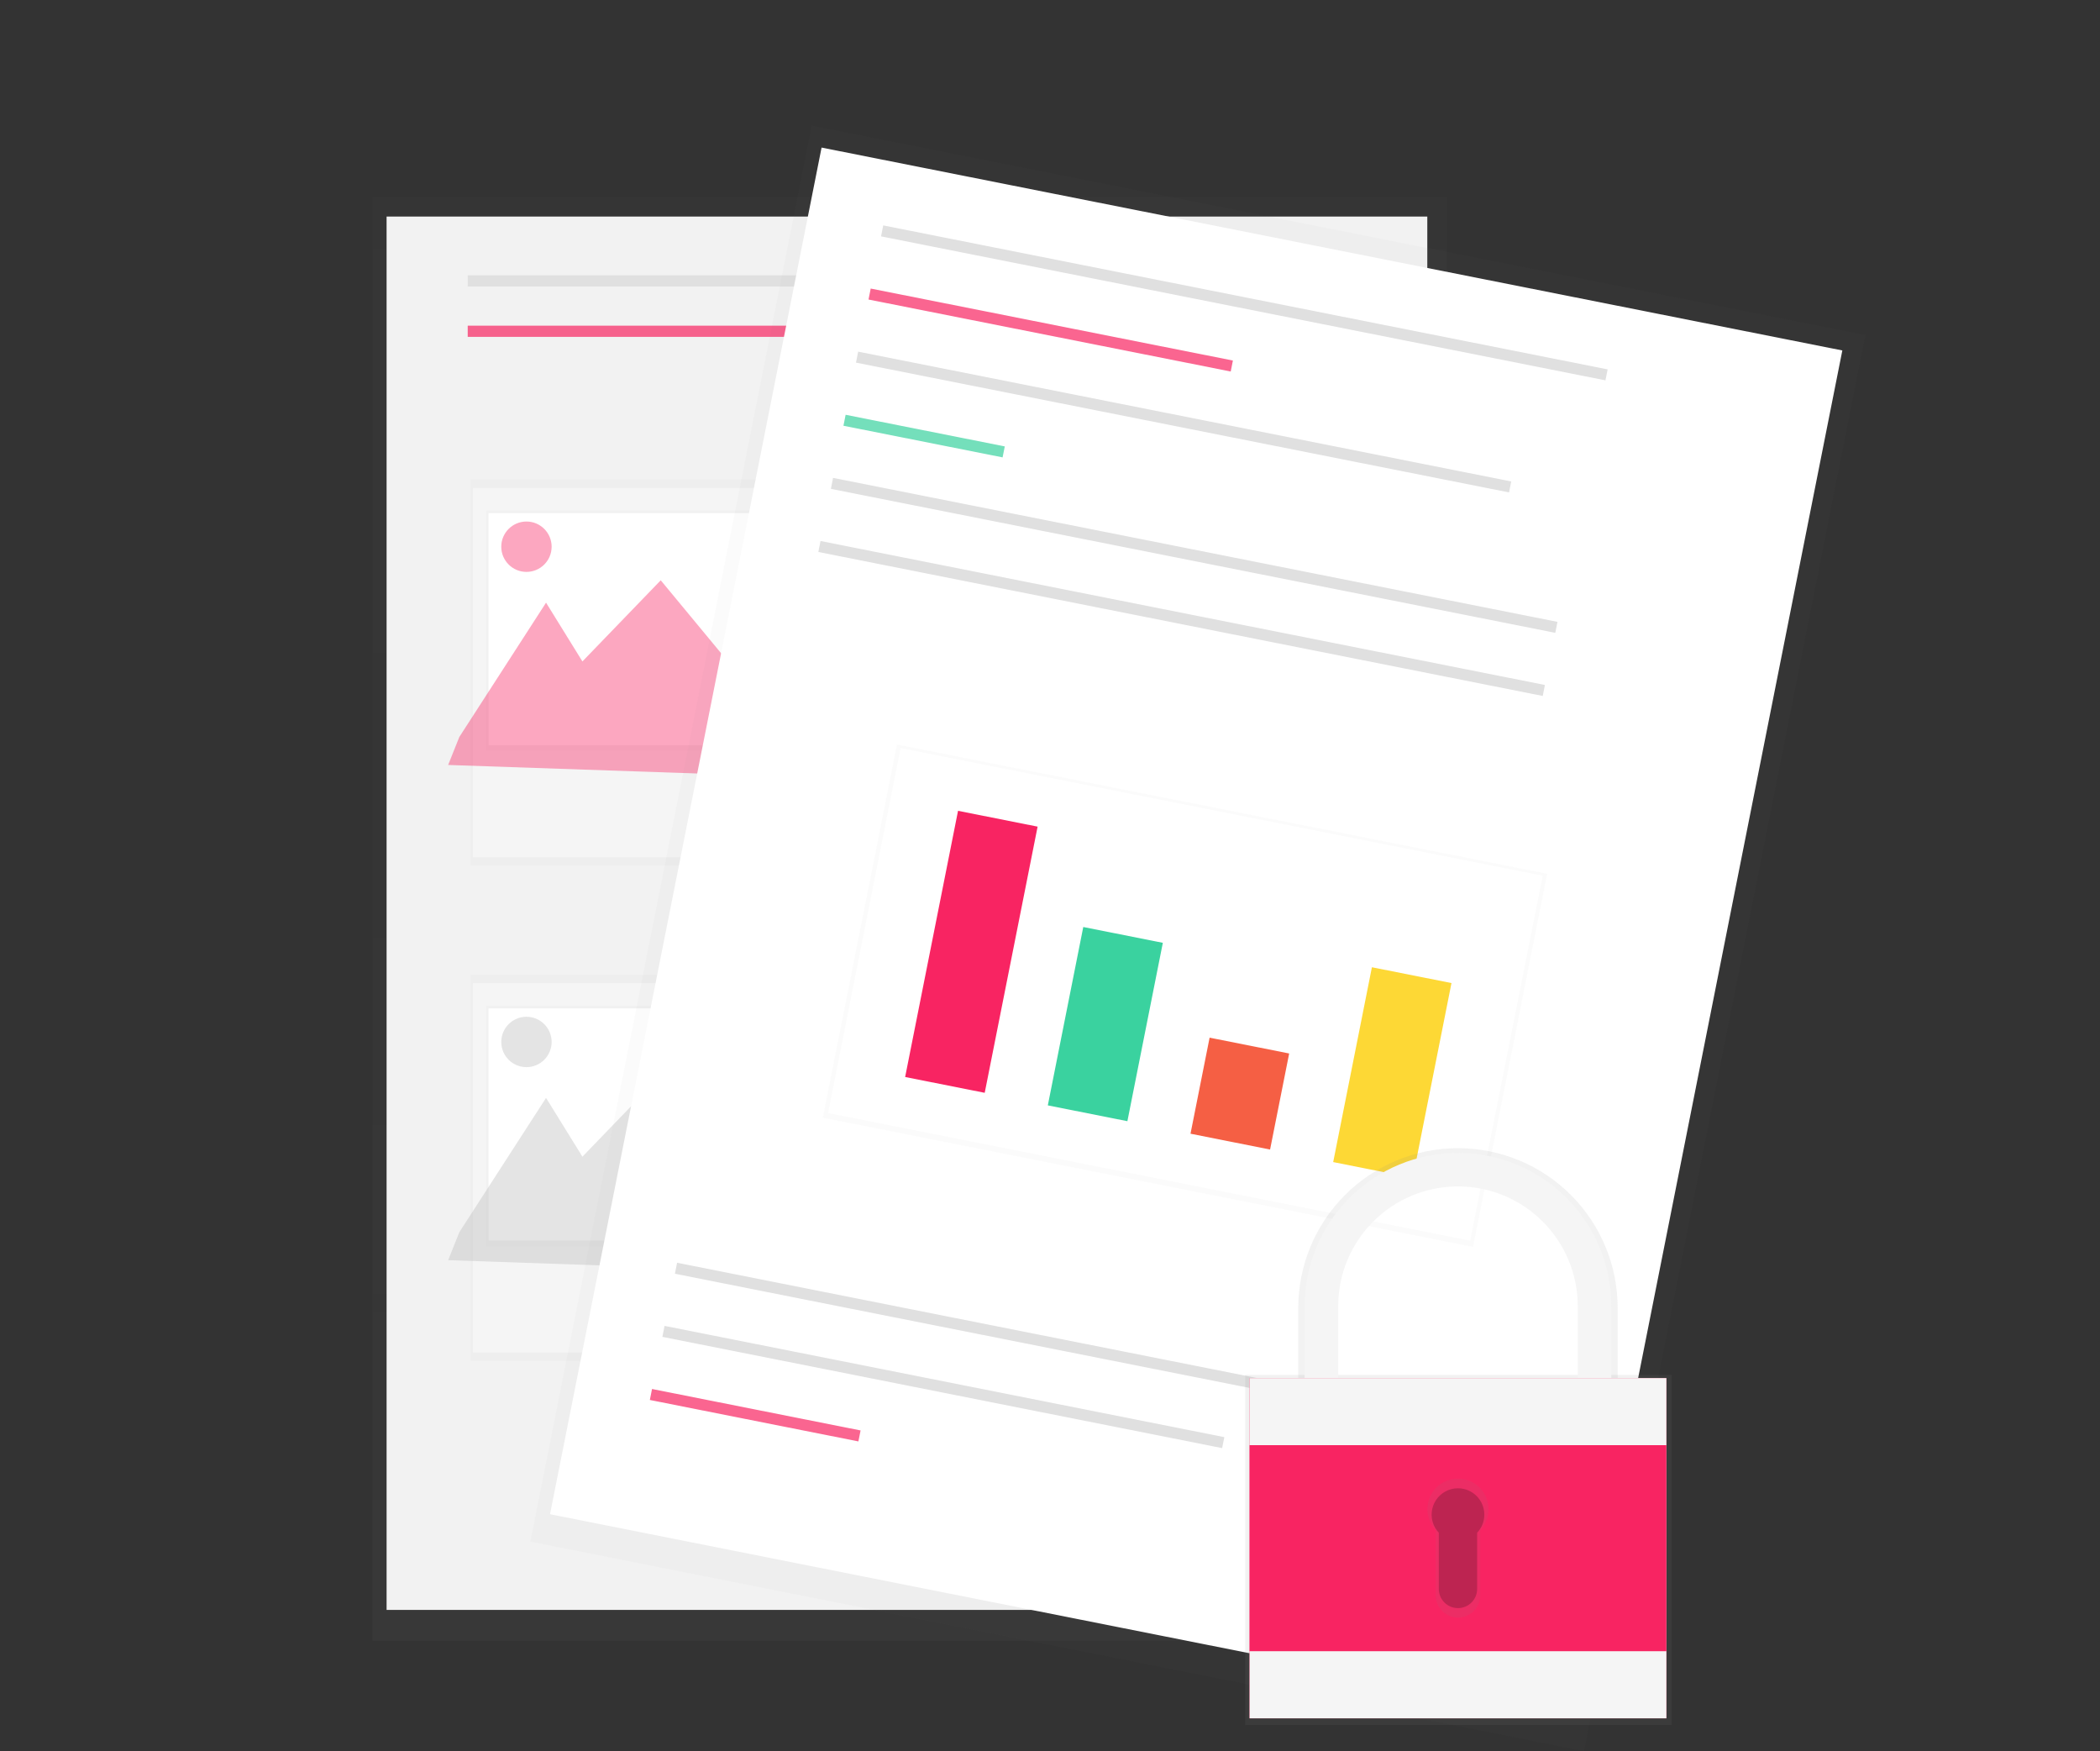 <svg width="481" height="401" viewBox="0 0 481 401" fill="none" xmlns="http://www.w3.org/2000/svg">
<rect x="0" y="0" width="481" height="401" fill="#333333" stroke="none"/>
<g opacity="0.5">
<path opacity="0.5" d="M331.405 45.106H85.341V375.705H331.405V45.106Z" fill="url(#paint0_linear)"/>
</g>
<path d="M326.92 49.589H88.547V368.655H326.92V49.589Z" fill="#F2F2F2"/>
<path d="M189.149 63.046H107.129V65.608H189.149V63.046Z" fill="#E0E0E0"/>
<path opacity="0.7" d="M189.149 74.575H107.129V77.137H189.149V74.575Z" fill="#F82462"/>
<path d="M283.343 63.046H201.324V65.608H283.343V63.046Z" fill="#E0E0E0"/>
<path d="M296.158 136.087H214.138V138.648H296.158V136.087Z" fill="#E0E0E0"/>
<path d="M298.08 143.132H216.061V145.693H298.08V143.132Z" fill="#E0E0E0"/>
<path d="M301.925 150.177H219.906V152.739H301.925V150.177Z" fill="#E0E0E0"/>
<path d="M296.158 249.487H214.138V252.048H296.158V249.487Z" fill="#E0E0E0"/>
<path d="M298.08 256.538H216.061V259.099H298.08V256.538Z" fill="#E0E0E0"/>
<path d="M301.925 263.583H219.906V266.144H301.925V263.583Z" fill="#E0E0E0"/>
<g opacity="0.5">
<path opacity="0.5" d="M194.917 109.817H107.768V198.232H194.917V109.817Z" fill="url(#paint1_linear)"/>
</g>
<path d="M194.089 111.74H108.318V196.31H194.089V111.74Z" fill="#F5F5F5"/>
<g opacity="0.5">
<path opacity="0.5" d="M191.339 116.863H111.341V171.963H191.339V116.863Z" fill="url(#paint2_linear)"/>
</g>
<path d="M190.789 117.502H111.891V170.679H190.789V117.502Z" fill="white"/>
<path opacity="0.4" d="M105.207 168.762L125.072 138.004L133.402 151.461L151.34 132.881L166.721 151.461L180.18 123.913L214.782 179.013L102.645 175.168L105.207 168.762Z" fill="#F82462"/>
<path opacity="0.4" d="M120.583 130.959C123.768 130.959 126.351 128.377 126.351 125.191C126.351 122.006 123.768 119.424 120.583 119.424C117.397 119.424 114.815 122.006 114.815 125.191C114.815 128.377 117.397 130.959 120.583 130.959Z" fill="#F82462"/>
<g opacity="0.5">
<path opacity="0.5" d="M194.917 223.218H107.768V311.632H194.917V223.218Z" fill="url(#paint3_linear)"/>
</g>
<path d="M194.089 225.14H108.318V309.71H194.089V225.14Z" fill="#F5F5F5"/>
<g opacity="0.5">
<path opacity="0.5" d="M191.339 230.268H111.341V285.368H191.339V230.268Z" fill="url(#paint4_linear)"/>
</g>
<path d="M190.789 230.907H111.891V284.085H190.789V230.907Z" fill="white"/>
<path opacity="0.4" d="M105.207 282.162L125.072 251.409L133.402 264.866L151.34 246.286L166.721 264.866L180.18 237.313L214.782 292.413L102.645 288.569L105.207 282.162Z" fill="#BDBDBD"/>
<path opacity="0.4" d="M120.583 244.364C123.768 244.364 126.351 241.782 126.351 238.597C126.351 235.412 123.768 232.83 120.583 232.83C117.397 232.83 114.815 235.412 114.815 238.597C114.815 241.782 117.397 244.364 120.583 244.364Z" fill="#BDBDBD"/>
<g opacity="0.5">
<path opacity="0.5" d="M185.917 28.77L121.468 353.029L362.812 400.985L427.261 76.726L185.917 28.77Z" fill="url(#paint5_linear)"/>
</g>
<path d="M188.181 33.794L125.981 346.739L359.782 393.196L421.982 80.251L188.181 33.794Z" fill="white"/>
<path d="M368.225 84.585L202.302 51.615L201.803 54.127L367.726 87.097L368.225 84.585Z" fill="#E0E0E0"/>
<path d="M321.011 322.13L155.088 289.16L154.588 291.673L320.511 324.642L321.011 322.13Z" fill="#E0E0E0"/>
<path d="M280.428 329.092L152.216 303.615L151.716 306.128L279.929 331.604L280.428 329.092Z" fill="#E0E0E0"/>
<path opacity="0.7" d="M197.113 327.558L149.346 318.066L148.847 320.579L196.613 330.07L197.113 327.558Z" fill="#F82462"/>
<path opacity="0.7" d="M282.392 82.56L199.433 66.076L198.934 68.588L281.893 85.072L282.392 82.56Z" fill="#F82462"/>
<path d="M346.144 110.249L196.561 80.526L196.061 83.038L345.645 112.761L346.144 110.249Z" fill="#E0E0E0"/>
<path opacity="0.7" d="M230.141 102.224L193.69 94.981L193.19 97.493L229.642 104.736L230.141 102.224Z" fill="#3AD29F"/>
<path d="M356.735 142.401L190.812 109.432L190.313 111.944L356.236 144.914L356.735 142.401Z" fill="#E0E0E0"/>
<g opacity="0.5">
<path opacity="0.5" d="M205.438 170.48L188.452 255.945L337.403 285.542L354.389 200.077L205.438 170.48Z" fill="url(#paint6_linear)"/>
</g>
<path d="M353.354 200.522L206.283 171.299L189.671 254.878L336.742 284.102L353.354 200.522Z" fill="white"/>
<path d="M353.863 156.855L187.94 123.885L187.44 126.398L353.363 159.367L353.863 156.855Z" fill="#E0E0E0"/>
<path d="M237.661 189.29L219.436 185.668L207.321 246.622L225.547 250.243L237.661 189.29Z" fill="#F82462"/>
<path d="M266.345 215.897L248.12 212.276L240.001 253.12L258.227 256.741L266.345 215.897Z" fill="#3AD29F"/>
<path d="M295.281 241.237L277.055 237.616L272.683 259.61L290.909 263.232L295.281 241.237Z" fill="#F55F44"/>
<path d="M332.458 225.112L314.232 221.491L305.364 266.106L323.59 269.728L332.458 225.112Z" fill="#FDD835"/>
<path d="M382.908 314.838H285.214V395.018H382.908V314.838Z" fill="url(#paint7_linear)"/>
<path d="M305.368 299.501C305.368 291.922 308.378 284.654 313.738 279.296C319.097 273.937 326.366 270.927 333.945 270.927C341.525 270.927 348.794 273.937 354.153 279.296C359.513 284.654 362.523 291.922 362.523 299.501V317.787H370.523V299.501C370.523 289.8 366.669 280.497 359.809 273.638C352.949 266.779 343.645 262.925 333.943 262.925C324.241 262.925 314.937 266.779 308.077 273.638C301.217 280.497 297.363 289.8 297.363 299.501V317.787H305.362L305.368 299.501Z" fill="url(#paint8_linear)"/>
<path d="M306.509 299.108C306.509 291.832 309.4 284.855 314.545 279.71C319.69 274.566 326.669 271.676 333.945 271.676C341.222 271.676 348.2 274.566 353.345 279.71C358.491 284.855 361.381 291.832 361.381 299.108V316.666H369.061V299.108C369.061 289.796 365.362 280.865 358.776 274.28C352.191 267.696 343.259 263.997 333.945 263.997C324.632 263.997 315.7 267.696 309.115 274.28C302.529 280.865 298.829 289.796 298.829 299.108V316.666H306.509V299.108Z" fill="#F5F5F5"/>
<path d="M381.682 315.571H286.209V393.478H381.682V315.571Z" fill="#F82462"/>
<path d="M381.682 315.571H286.209V393.478H381.682V315.571Z" fill="#F5F5F5"/>
<path d="M381.682 330.929H286.209V378.109H381.682V330.929Z" fill="#F82462"/>
<path d="M340.944 345.596C340.946 344.454 340.667 343.328 340.133 342.318C339.6 341.308 338.826 340.444 337.882 339.801C336.937 339.159 335.849 338.757 334.713 338.632C333.577 338.507 332.428 338.661 331.366 339.082C330.304 339.503 329.361 340.178 328.619 341.048C327.878 341.917 327.361 342.955 327.113 344.07C326.865 345.185 326.894 346.344 327.197 347.446C327.501 348.547 328.069 349.558 328.853 350.389V365.323C328.853 366.673 329.39 367.968 330.345 368.923C331.3 369.878 332.595 370.415 333.945 370.415C335.296 370.415 336.591 369.878 337.546 368.923C338.501 367.968 339.038 366.673 339.038 365.323V350.405C340.267 349.106 340.95 347.384 340.944 345.596Z" fill="url(#paint9_linear)"/>
<path opacity="0.2" d="M339.981 346.843C339.982 345.858 339.742 344.887 339.282 344.016C338.821 343.145 338.154 342.4 337.34 341.846C336.525 341.291 335.587 340.945 334.607 340.837C333.628 340.729 332.637 340.862 331.721 341.226C330.805 341.589 329.992 342.171 329.353 342.92C328.713 343.67 328.267 344.565 328.054 345.527C327.84 346.489 327.865 347.488 328.127 348.438C328.389 349.388 328.879 350.259 329.555 350.976V363.851C329.555 365.015 330.018 366.132 330.841 366.955C331.664 367.778 332.781 368.241 333.945 368.241C335.11 368.241 336.226 367.778 337.05 366.955C337.873 366.132 338.336 365.015 338.336 363.851V350.976C339.393 349.859 339.981 348.38 339.981 346.843Z" fill="black"/>
<defs>
<linearGradient id="paint0_linear" x1="208.37" y1="375.705" x2="208.37" y2="45.106" gradientUnits="userSpaceOnUse">
<stop stop-color="#808080" stop-opacity="0.25"/>
<stop offset="0.54" stop-color="#808080" stop-opacity="0.12"/>
<stop offset="1" stop-color="#808080" stop-opacity="0.1"/>
</linearGradient>
<linearGradient id="paint1_linear" x1="25283.2" y1="33569.4" x2="25283.2" y2="18645.9" gradientUnits="userSpaceOnUse">
<stop stop-color="#808080" stop-opacity="0.25"/>
<stop offset="0.54" stop-color="#808080" stop-opacity="0.12"/>
<stop offset="1" stop-color="#808080" stop-opacity="0.1"/>
</linearGradient>
<linearGradient id="paint2_linear" x1="23221" y1="18205.6" x2="23221" y2="12409.7" gradientUnits="userSpaceOnUse">
<stop stop-color="#808080" stop-opacity="0.25"/>
<stop offset="0.54" stop-color="#808080" stop-opacity="0.12"/>
<stop offset="1" stop-color="#808080" stop-opacity="0.1"/>
</linearGradient>
<linearGradient id="paint3_linear" x1="25283.2" y1="52824.5" x2="25283.2" y2="37900.1" gradientUnits="userSpaceOnUse">
<stop stop-color="#808080" stop-opacity="0.25"/>
<stop offset="0.54" stop-color="#808080" stop-opacity="0.12"/>
<stop offset="1" stop-color="#808080" stop-opacity="0.1"/>
</linearGradient>
<linearGradient id="paint4_linear" x1="23221" y1="30248.1" x2="23221" y2="24452.2" gradientUnits="userSpaceOnUse">
<stop stop-color="#808080" stop-opacity="0.25"/>
<stop offset="0.54" stop-color="#808080" stop-opacity="0.12"/>
<stop offset="1" stop-color="#808080" stop-opacity="0.1"/>
</linearGradient>
<linearGradient id="paint5_linear" x1="181454" y1="226832" x2="211717" y2="74530" gradientUnits="userSpaceOnUse">
<stop stop-color="#808080" stop-opacity="0.25"/>
<stop offset="0.54" stop-color="#808080" stop-opacity="0.12"/>
<stop offset="1" stop-color="#808080" stop-opacity="0.1"/>
</linearGradient>
<linearGradient id="paint6_linear" x1="41197.5" y1="94008.7" x2="46120.3" y2="69233.9" gradientUnits="userSpaceOnUse">
<stop stop-color="#808080" stop-opacity="0.25"/>
<stop offset="0.54" stop-color="#808080" stop-opacity="0.12"/>
<stop offset="1" stop-color="#808080" stop-opacity="0.1"/>
</linearGradient>
<linearGradient id="paint7_linear" x1="62580.9" y1="60780.2" x2="62580.9" y2="48507.1" gradientUnits="userSpaceOnUse">
<stop stop-color="#808080" stop-opacity="0.25"/>
<stop offset="0.54" stop-color="#808080" stop-opacity="0.12"/>
<stop offset="1" stop-color="#808080" stop-opacity="0.1"/>
</linearGradient>
<linearGradient id="paint8_linear" x1="57243.4" y1="37232" x2="57243.4" y2="31486.3" gradientUnits="userSpaceOnUse">
<stop stop-color="#808080" stop-opacity="0.25"/>
<stop offset="0.54" stop-color="#808080" stop-opacity="0.12"/>
<stop offset="1" stop-color="#808080" stop-opacity="0.1"/>
</linearGradient>
<linearGradient id="paint9_linear" x1="11222.7" y1="24983.9" x2="11222.7" y2="23050.6" gradientUnits="userSpaceOnUse">
<stop stop-color="#808080" stop-opacity="0.25"/>
<stop offset="0.54" stop-color="#808080" stop-opacity="0.12"/>
<stop offset="1" stop-color="#808080" stop-opacity="0.1"/>
</linearGradient>
</defs>
</svg>
